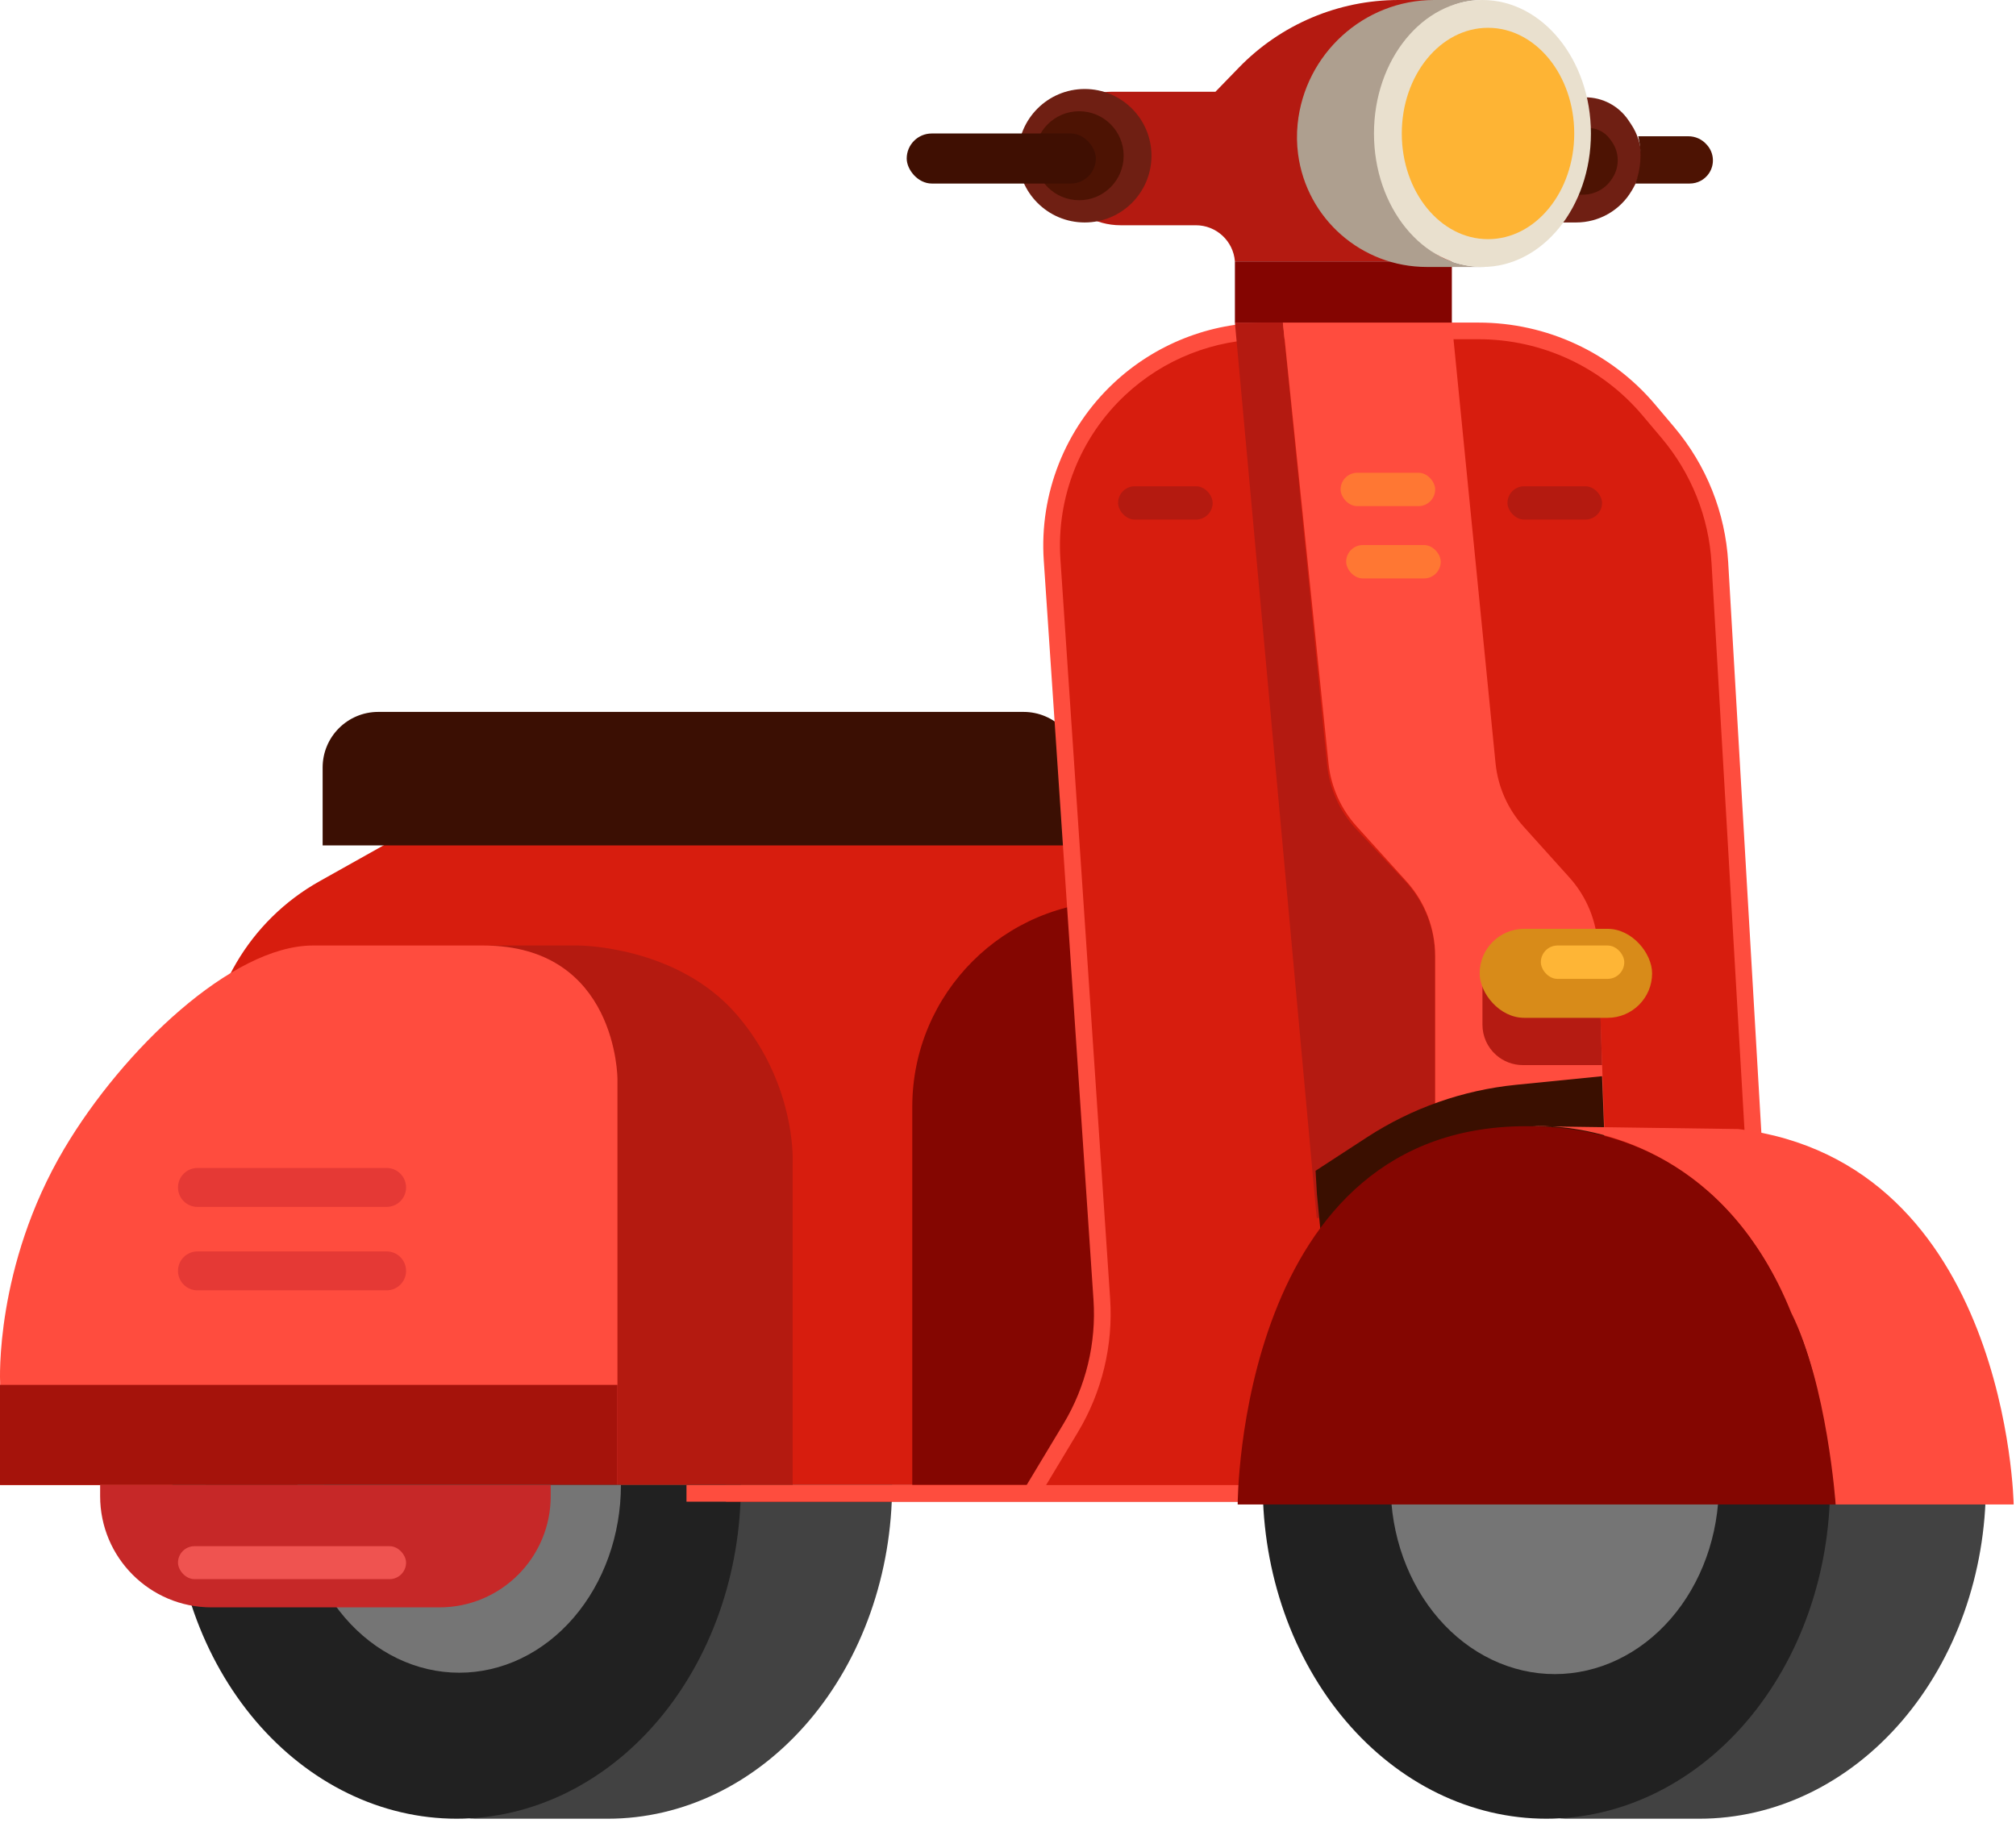 <svg width="220" height="199" viewBox="0 0 220 199" fill="none" xmlns="http://www.w3.org/2000/svg">
<path d="M216.711 162.078C216.711 166.861 215.902 171.597 214.331 176.016C212.76 180.435 210.458 184.45 207.555 187.832C204.652 191.214 201.205 193.897 197.412 195.728C193.62 197.558 189.554 198.5 185.449 198.5C181.343 198.5 175.255 198.5 170.837 198.5C166.42 198.5 165.74 191.418 163.343 187.832C160.44 184.45 158.137 180.435 156.566 176.016C154.995 171.597 154.187 166.861 154.187 162.078L185.449 162.078H216.711Z" fill="#424242"/>
<path d="M199.714 162.078C199.714 166.861 198.913 171.597 197.358 176.016C195.802 180.435 193.521 184.45 190.647 187.832C187.772 191.214 184.359 193.897 180.603 195.728C176.847 197.558 172.821 198.5 168.755 198.5C164.69 198.5 160.664 197.558 156.908 195.728C153.152 193.897 149.739 191.214 146.864 187.832C143.99 184.45 141.709 180.435 140.153 176.016C138.598 171.597 137.797 166.861 137.797 162.078L168.755 162.078H199.714Z" fill="#212121"/>
<path d="M187.573 162.078C187.573 164.788 187.11 167.472 186.21 169.976C185.31 172.48 183.991 174.756 182.329 176.672C180.666 178.589 178.692 180.109 176.519 181.146C174.346 182.183 172.018 182.717 169.666 182.717C167.314 182.717 164.986 182.183 162.813 181.146C160.64 180.109 158.666 178.589 157.003 176.672C155.341 174.756 154.022 172.48 153.122 169.976C152.222 167.472 151.759 164.788 151.759 162.078L169.666 162.078H187.573Z" fill="#757575"/>
<path d="M22.46 117.363V162.078H121.407V88.627H48.347L34.869 96.182C27.206 100.478 22.46 108.578 22.46 117.363Z" fill="#D71D0E"/>
<path d="M99.554 120.8C99.554 108.395 109.609 98.34 122.014 98.34V162.078H99.554V120.8Z" fill="#840601"/>
<path d="M53.419 162.078V103.196H63.132C63.132 103.196 73.928 103.196 80.432 110.784C86.211 117.525 86.513 124.986 86.508 126.566C86.508 126.772 86.502 126.973 86.502 127.179V162.078H53.419Z" fill="#B41A10"/>
<path d="M67.381 162.078H0.012V150.848C0.012 150.848 -0.612 138.227 7.024 125.352C13.406 114.591 25.314 103.196 34.154 103.196H52.749C67.381 103.196 67.381 117.764 67.381 117.764V162.078Z" fill="#FF4C3E"/>
<path d="M19.425 129.602C19.425 128.428 20.376 127.477 21.55 127.477H42.189C43.362 127.477 44.314 128.428 44.314 129.602C44.314 130.775 43.362 131.726 42.189 131.726H21.55C20.376 131.726 19.425 130.775 19.425 129.602Z" fill="#E53935"/>
<path d="M19.425 138.707C19.425 137.534 20.376 136.583 21.55 136.583H42.189C43.362 136.583 44.314 137.534 44.314 138.707C44.314 139.881 43.362 140.832 42.189 140.832H21.55C20.376 140.832 19.425 139.881 19.425 138.707Z" fill="#E53935"/>
<path d="M9.15527e-05 151.151H67.381V162.078H9.15527e-05V151.151Z" fill="#A5130B"/>
<path d="M35.208 83.771C35.208 80.418 37.926 77.7 41.278 77.7H111.694C115.047 77.7 117.765 80.418 117.765 83.771V92.269H35.208V83.771Z" fill="#3B0F03"/>
<path d="M97.353 162.078C97.353 166.861 96.551 171.597 94.992 176.016C93.434 180.435 91.149 184.45 88.269 187.832C85.389 191.214 81.97 193.897 78.207 195.728C74.444 197.558 70.411 198.5 66.338 198.5C62.264 198.5 56.224 198.5 51.841 198.5C47.459 198.5 46.784 191.418 44.406 187.832C41.526 184.45 39.242 180.435 37.683 176.016C36.124 171.597 35.322 166.861 35.322 162.078L66.338 162.078H97.353Z" fill="#424242"/>
<path d="M80.849 162.078C80.849 166.861 80.047 171.597 78.489 176.016C76.93 180.435 74.645 184.45 71.765 187.832C68.885 191.214 65.466 193.897 61.703 195.728C57.94 197.558 53.907 198.5 49.834 198.5C45.761 198.5 41.728 197.558 37.965 195.728C34.202 193.897 30.782 191.214 27.902 187.832C25.022 184.45 22.738 180.435 21.179 176.016C19.62 171.597 18.818 166.861 18.818 162.078L49.834 162.078H80.849Z" fill="#212121"/>
<path d="M67.76 162.078C67.76 164.768 67.304 167.433 66.417 169.918C65.531 172.404 64.231 174.662 62.593 176.565C60.955 178.467 59.01 179.976 56.87 181.006C54.729 182.035 52.435 182.565 50.118 182.565C47.802 182.565 45.508 182.035 43.367 181.006C41.227 179.976 39.282 178.467 37.644 176.565C36.005 174.662 34.706 172.404 33.819 169.918C32.933 167.433 32.476 164.768 32.476 162.078L50.118 162.078H67.76Z" fill="#757575"/>
<path d="M79.218 163.899V162.078H113.819L116.959 156.365C119.192 152.302 120.216 147.685 119.908 143.059L114.452 60.91C113.987 53.921 116.66 47.088 121.744 42.27C126.116 38.125 131.911 35.815 137.935 35.815H160.781C167.984 35.815 174.815 39.013 179.428 44.545L181.545 47.083C184.879 51.081 186.84 56.045 187.139 61.242L193.037 163.899H79.218Z" fill="#D71D0E"/>
<path fill-rule="evenodd" clip-rule="evenodd" d="M121.543 41.799C126.064 37.565 132.031 35.208 138.232 35.208H161.35C168.781 35.208 175.833 38.481 180.62 44.152L182.712 46.63C186.214 50.78 188.277 55.948 188.592 61.364L194.554 163.899H74.914V162.082H112.035L116.05 155.407C118.503 151.328 119.647 146.597 119.328 141.851L113.903 61.162C113.414 53.892 116.218 46.786 121.543 41.799ZM114.159 162.082H192.625L186.774 61.469C186.482 56.445 184.568 51.65 181.319 47.801L179.227 45.322C174.786 40.061 168.244 37.025 161.35 37.025H138.232C132.494 37.025 126.972 39.206 122.789 43.123C117.862 47.738 115.268 54.313 115.72 61.041L121.145 141.729C121.489 146.846 120.256 151.945 117.611 156.342L114.159 162.082Z" fill="#FE4D3E"/>
<rect x="122.014" y="53.073" width="10.32" height="3.634" rx="1.817" fill="#B41A10"/>
<rect x="164.506" y="53.073" width="10.32" height="3.634" rx="1.817" fill="#B41A10"/>
<path d="M139.994 35.208H134.762L143.688 132.94H156.615V104.471C156.615 101.379 155.435 98.403 153.316 96.151L148.055 90.559C146.221 88.61 145.082 86.11 144.816 83.447L139.994 35.208Z" fill="#B41A11"/>
<path d="M158.436 35.208H140.003L144.976 83.299C145.241 85.867 146.319 88.283 148.052 90.197L153.475 96.188C155.496 98.421 156.615 101.325 156.615 104.336V132.94H175.433L174.377 103.461C174.275 100.613 173.174 97.891 171.267 95.773L166.261 90.212C164.53 88.289 163.458 85.862 163.203 83.287L158.436 35.208Z" fill="#FF4C3E"/>
<rect x="146.295" y="51.598" width="10.32" height="3.642" rx="1.821" fill="#FF7733"/>
<rect x="146.902" y="59.489" width="10.32" height="3.642" rx="1.821" fill="#FF7733"/>
<path d="M175.433 132.94L144.171 135.065L143.715 130.36L143.564 127.781L149.186 124.12C154.067 120.941 159.64 118.98 165.436 118.4L174.826 117.461L174.969 121.103L175.433 132.94Z" fill="#3A0F00"/>
<path d="M161.775 111.84V106.534H174.522L174.826 116.247H166.182C165.102 116.247 164.061 115.851 163.254 115.134C162.313 114.297 161.775 113.099 161.775 111.84Z" fill="#B51B12"/>
<rect x="161.471" y="101.375" width="18.818" height="9.713" rx="4.856" fill="#D88B19"/>
<rect x="168.148" y="103.196" width="9.105" height="3.642" rx="1.821" fill="#FEB536"/>
<path d="M200.321 164.203H135.065C135.065 164.203 135.065 122.317 167.238 122.925C199.411 123.532 200.321 164.203 200.321 164.203Z" fill="#840601"/>
<path d="M219.746 164.203H200.321C200.321 164.203 199.411 151.151 195.465 143.26C188.468 125.889 174.76 123.285 169.431 122.948C167.512 122.924 167.238 122.924 167.238 122.924C167.238 122.924 168.055 122.86 169.431 122.948C172.03 122.979 177.649 123.053 189.698 123.228C219.139 126.87 219.746 164.203 219.746 164.203Z" fill="#FF4C3E"/>
<path d="M158.132 0L158.436 28.531H134.762C134.59 26.304 132.734 24.585 130.501 24.585H122.284C119.495 24.585 116.924 23.073 115.57 20.634L115.309 20.164C114.028 17.859 114.189 15.022 115.721 12.877C117.004 11.081 119.074 10.016 121.28 10.016H132.637L135.195 7.378C139.768 2.662 146.057 0 152.627 0H158.132Z" fill="#B41A11"/>
<rect x="134.762" y="28.531" width="23.674" height="6.677" fill="#840501"/>
<path d="M178.001 13.565L177.723 13.149C176.672 11.571 174.901 10.623 173.005 10.623C173.79 14.745 173.127 19.012 171.128 22.702L170.273 24.281H171.999C174.501 24.281 176.815 22.952 178.076 20.791L178.211 20.559C179.483 18.379 179.401 15.665 178.001 13.565Z" fill="#6F1F13"/>
<path d="M175.882 15.44L175.708 15.197C175.154 14.422 174.261 13.962 173.308 13.962C173.308 16.374 172.919 18.771 172.156 21.059L172.094 21.246H172.75C174.041 21.246 175.242 20.581 175.926 19.485L176.003 19.363C176.76 18.151 176.712 16.603 175.882 15.44Z" fill="#4D1303"/>
<path d="M184.248 14.872H178.772L178.816 15.072C179.183 16.724 179.062 18.448 178.468 20.032H184.402C185.246 20.032 186.034 19.61 186.502 18.908C187.134 17.959 187.052 16.704 186.301 15.846L186.24 15.776C185.737 15.202 185.011 14.872 184.248 14.872Z" fill="#4D1303"/>
<path d="M156.497 0H161.77C159.984 0 158.214 0.46 156.853 1.615C154.195 3.872 150.064 8.461 150.064 15.189C150.064 20.486 153.183 24.514 155.614 26.848C157.33 28.496 159.698 29.138 162.078 29.138H155.701C148.596 29.138 142.59 23.875 141.657 16.831C141.512 15.74 141.496 14.626 141.607 13.531C142.382 5.893 148.82 0 156.497 0Z" fill="#AE9F8F"/>
<ellipse cx="161.775" cy="14.569" rx="11.837" ry="14.569" fill="#E9E0CE"/>
<ellipse cx="162.382" cy="14.569" rx="9.409" ry="11.534" fill="#FEB434"/>
<circle cx="118.372" cy="16.997" r="7.284" fill="#6F1F13"/>
<circle cx="117.765" cy="16.997" r="4.856" fill="#4D1303"/>
<rect x="98.947" y="14.569" width="20.639" height="5.463" rx="2.732" fill="#3F0F02"/>
<path d="M10.927 162.078H60.096V163.292C60.096 169.997 54.661 175.433 47.956 175.433H23.067C16.362 175.433 10.927 169.997 10.927 163.292V162.078Z" fill="#C62828"/>
<rect x="19.425" y="168.755" width="24.888" height="3.596" rx="1.798" fill="#EF5350"/>
</svg>
